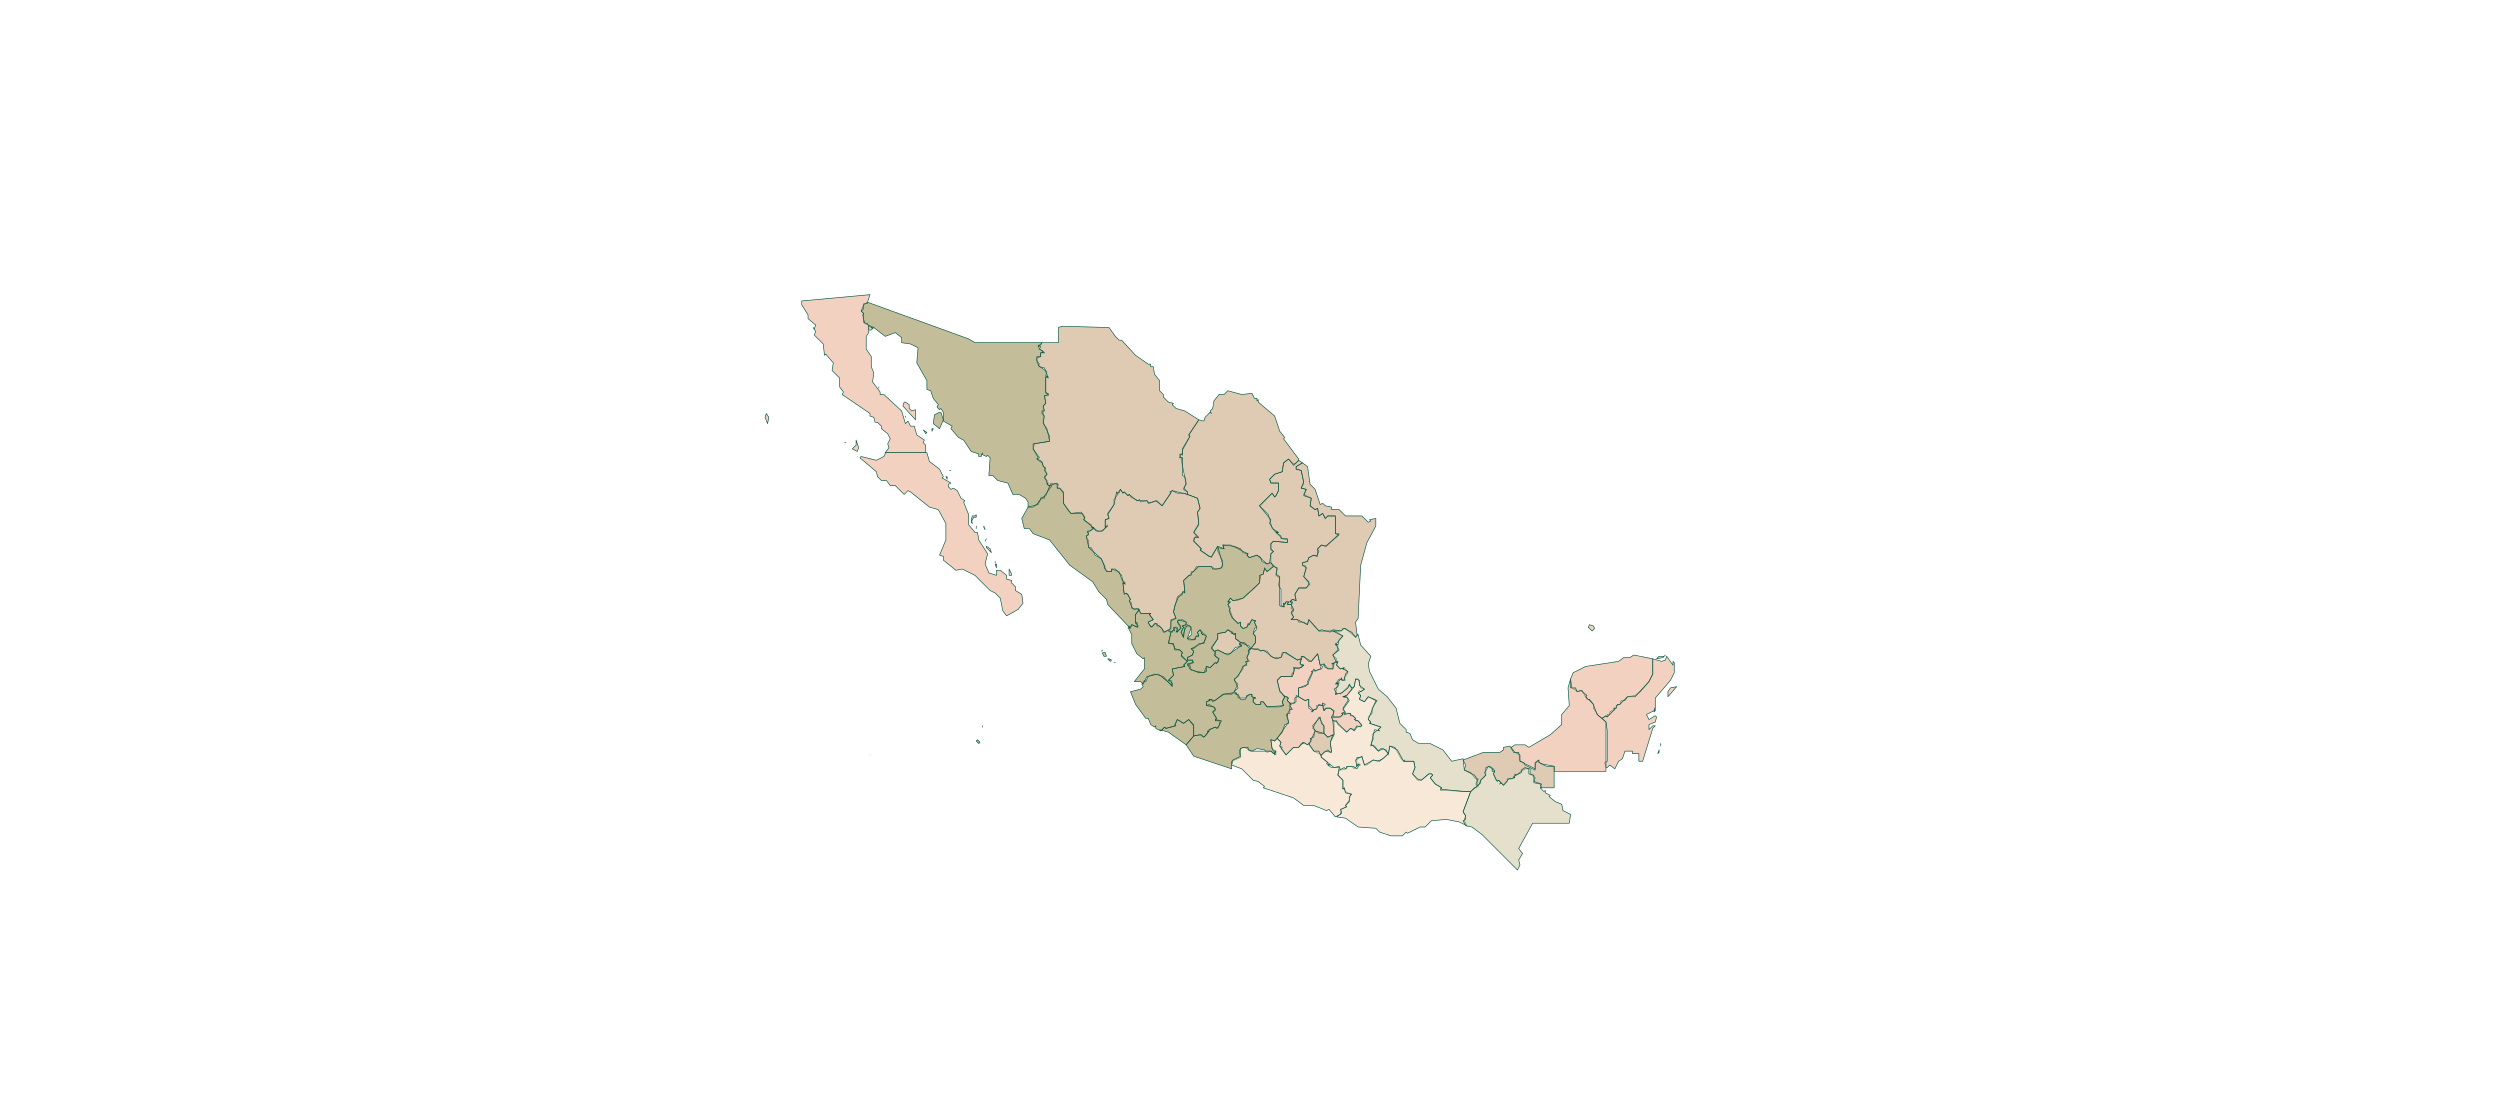 <svg xmlns="http://www.w3.org/2000/svg" class="leaflet-zoom-animated" width="1977" height="881" viewBox="-344 -153 1977 881" style="transform: translate3d(-344px, -153px, 0px);"><g><path class="class-12 leaflet-clickable" stroke-linejoin="round" stroke-linecap="round" fill-rule="evenodd" stroke="#005540" stroke-opacity="1" stroke-width="0.5" fill="#c0976b" fill-opacity="0.5" d="M683 211L686 213L681 216L681 218L685 219L687 228L685 233L689 234L687 238L693 241L692 247L696 250L698 249L699 255L702 253L704 257L706 255L712 255L712 269L715 269L705 279L701 278L698 281L698 287L695 286L691 288L690 291L686 292L686 294L688 294L689 296L687 303L692 309L689 312L683 312L680 317L681 322L678 321L676 323L678 323L677 325L674 325L675 323L673 323L672 325L671 324L672 327L669 326L669 313L667 310L668 304L665 302L666 297L661 292L661 285L663 283L661 282L661 277L663 275L674 276L674 274L670 273L665 268L667 268L662 265L659 254L652 247L662 237L664 240L665 239L667 235L667 229L661 229L660 226L664 222L670 220L671 213L675 210L679 214L681 213z"/></g><g><path class="class-02 leaflet-clickable" stroke-linejoin="round" stroke-linecap="round" fill-rule="evenodd" stroke="#005540" stroke-opacity="1" stroke-width="0.5" fill="#e6a583" fill-opacity="0.5" d="M456 302L454 302L454 297L456 301z"/></g><g><path class="class-02 leaflet-clickable" stroke-linejoin="round" stroke-linecap="round" fill-rule="evenodd" stroke="#005540" stroke-opacity="1" stroke-width="0.5" fill="#e6a583" fill-opacity="0.5" d="M444 293L444 296L443 293z"/></g><g><path class="class-02 leaflet-clickable" stroke-linejoin="round" stroke-linecap="round" fill-rule="evenodd" stroke="#005540" stroke-opacity="1" stroke-width="0.5" fill="#e6a583" fill-opacity="0.5" d="M443 291L443 292z"/></g><g><path class="class-02 leaflet-clickable" stroke-linejoin="round" stroke-linecap="round" fill-rule="evenodd" stroke="#005540" stroke-opacity="1" stroke-width="0.5" fill="#e6a583" fill-opacity="0.5" d="M436 279L439 281L440 284L436 280z"/></g><g><path class="class-02 leaflet-clickable" stroke-linejoin="round" stroke-linecap="round" fill-rule="evenodd" stroke="#005540" stroke-opacity="1" stroke-width="0.5" fill="#e6a583" fill-opacity="0.5" d="M436 273L435 275L436 273z"/></g><g><path class="class-02 leaflet-clickable" stroke-linejoin="round" stroke-linecap="round" fill-rule="evenodd" stroke="#005540" stroke-opacity="1" stroke-width="0.5" fill="#e6a583" fill-opacity="0.5" d="M434 263L435 266L434 264z"/></g><g><path class="class-02 leaflet-clickable" stroke-linejoin="round" stroke-linecap="round" fill-rule="evenodd" stroke="#005540" stroke-opacity="1" stroke-width="0.5" fill="#e6a583" fill-opacity="0.5" d="M428 263L428 265L428 263z"/></g><g><path class="class-02 leaflet-clickable" stroke-linejoin="round" stroke-linecap="round" fill-rule="evenodd" stroke="#005540" stroke-opacity="1" stroke-width="0.5" fill="#e6a583" fill-opacity="0.5" d="M428 254L428 256L426 256L424 260L425 261L424 258L425 255L427 255z"/></g><g><path class="class-02 leaflet-clickable" stroke-linejoin="round" stroke-linecap="round" fill-rule="evenodd" stroke="#005540" stroke-opacity="1" stroke-width="0.5" fill="#e6a583" fill-opacity="0.5" d="M423 252L423 252z"/></g><g><path class="class-02 leaflet-clickable" stroke-linejoin="round" stroke-linecap="round" fill-rule="evenodd" stroke="#005540" stroke-opacity="1" stroke-width="0.5" fill="#e6a583" fill-opacity="0.5" d="M405 224L405 226L404 224z"/></g><g><path class="class-02 leaflet-clickable" stroke-linejoin="round" stroke-linecap="round" fill-rule="evenodd" stroke="#005540" stroke-opacity="1" stroke-width="0.5" fill="#e6a583" fill-opacity="0.5" d="M408 219L407 219z"/></g><g><path class="class-02 leaflet-clickable" stroke-linejoin="round" stroke-linecap="round" fill-rule="evenodd" stroke="#005540" stroke-opacity="1" stroke-width="0.5" fill="#e6a583" fill-opacity="0.5" d="M334 208L334 208z"/></g><g><path class="class-02 leaflet-clickable" stroke-linejoin="round" stroke-linecap="round" fill-rule="evenodd" stroke="#005540" stroke-opacity="1" stroke-width="0.5" fill="#e6a583" fill-opacity="0.5" d="M356 205L389 205L391 212L399 218L402 224L401 225L408 229L406 230L406 232L408 234L410 233L413 235L416 241L419 243L418 244L422 254L422 262L427 268L429 268L430 274L437 285L435 293L438 300L444 302L444 298L447 298L452 302L452 305L456 306L456 308L459 311L459 314L464 317L465 324L461 329L452 334L449 330L447 320L443 316L439 314L427 302L417 297L412 298L402 290L402 287L399 286L404 274L404 261L398 250L391 248L376 236L374 235L371 238L364 231L360 231L357 227L353 227L350 224L349 220L336 209L337 208L349 211L355 208L356 206z"/></g><g><path class="class-12 leaflet-clickable" stroke-linejoin="round" stroke-linecap="round" fill-rule="evenodd" stroke="#005540" stroke-opacity="1" stroke-width="0.5" fill="#c0976b" fill-opacity="0.5" d="M683 211L679 215L675 210L671 213L670 220L664 222L660 226L661 229L667 229L667 235L665 239L664 240L662 237L652 247L661 258L660 261L664 267L667 268L665 268L669 271L669 273L674 273L674 276L663 275L661 277L661 281L663 283L661 285L660 292L658 293L650 286L644 288L642 286L643 285L629 278L623 278L624 281L619 279L614 288L605 282L606 281L600 275L600 273L602 271L603 272L600 268L604 262L603 252L605 249L603 241L595 238L595 236L592 233L594 230L590 210L591 209L589 209L589 206L591 206L591 203L597 192L596 191L604 179L608 180L609 177L613 173L614 174L613 172L615 170L616 164L620 159L624 159L627 156L638 159L646 158L648 162L650 162L650 164L651 163L651 165L664 176L668 188L672 193L671 194L683 210z"/></g><g><path class="class-22 leaflet-clickable" stroke-linejoin="round" stroke-linecap="round" fill-rule="evenodd" stroke="#005540" stroke-opacity="1" stroke-width="0.5" fill="#897c36" fill-opacity="0.5" d="M394 186L393 188L393 186z"/></g><g><path class="class-22 leaflet-clickable" stroke-linejoin="round" stroke-linecap="round" fill-rule="evenodd" stroke="#005540" stroke-opacity="1" stroke-width="0.5" fill="#897c36" fill-opacity="0.5" d="M400 173L402 179L399 186L394 182L395 175L399 173z"/></g><g><path class="class-22 leaflet-clickable" stroke-linejoin="round" stroke-linecap="round" fill-rule="evenodd" stroke="#005540" stroke-opacity="1" stroke-width="0.5" fill="#897c36" fill-opacity="0.5" d="M345 106L347 106L346 107z"/></g><g><path class="class-22 leaflet-clickable" stroke-linejoin="round" stroke-linecap="round" fill-rule="evenodd" stroke="#005540" stroke-opacity="1" stroke-width="0.5" fill="#897c36" fill-opacity="0.5" d="M342 86L422 115L427 118L480 118L479 120L477 120L478 123L481 125L480 126L482 126L479 126L479 129L476 129L476 132L478 135L477 136L484 141L483 144L485 145L483 145L483 158L485 158L485 160L482 160L483 166L481 168L481 182L484 186L486 196L474 198L473 202L477 209L476 210L480 213L482 217L484 222L482 224L485 231L488 231L482 239L482 241L480 241L477 244L477 246L469 248L469 244L467 241L462 238L457 238L453 229L445 227L441 223L438 223L439 209L437 207L436 208L432 206L432 208L430 208L430 206L424 204L418 195L414 193L408 186L409 184L402 180L402 173L400 170L399 171L397 169L398 167L394 162L392 156L389 155L389 148L381 134L382 122L376 119L369 118L369 114L364 110L356 113L347 106L340 103L338 96L339 95L337 93L339 91L339 87L342 87zM433 205L433 206z"/></g><g><path class="class-12 leaflet-clickable" stroke-linejoin="round" stroke-linecap="round" fill-rule="evenodd" stroke="#005540" stroke-opacity="1" stroke-width="0.5" fill="#c0976b" fill-opacity="0.5" d="M730 349L728 351L720 344L718 344L717 346L710 345L708 347L701 345L699 346L691 337L690 341L687 339L683 339L682 337L677 337L679 335L677 332L679 330L677 328L678 323L676 323L678 321L681 322L680 317L683 312L689 312L691 309L691 307L687 303L689 296L686 294L686 292L690 291L691 288L695 286L697 287L699 283L698 281L701 278L704 279L715 270L712 269L712 255L706 255L704 257L702 253L699 255L698 249L696 250L692 247L693 241L687 239L689 234L685 233L687 229L685 219L681 218L681 216L686 213L690 216L692 230L696 234L700 246L702 245L704 247L709 248L709 250L715 250L720 255L733 255L738 260L740 259L739 258L744 257L744 263L737 276L732 294L730 336L728 339L729 348z"/></g><g><path class="class-02 leaflet-clickable" stroke-linejoin="round" stroke-linecap="round" fill-rule="evenodd" stroke="#005540" stroke-opacity="1" stroke-width="0.5" fill="#e6a583" fill-opacity="0.5" d="M325 197L324 197z"/></g><g><path class="class-02 leaflet-clickable" stroke-linejoin="round" stroke-linecap="round" fill-rule="evenodd" stroke="#005540" stroke-opacity="1" stroke-width="0.5" fill="#e6a583" fill-opacity="0.5" d="M333 195L335 201L334 204L330 202L333 199L333 196z"/></g><g><path class="class-02 leaflet-clickable" stroke-linejoin="round" stroke-linecap="round" fill-rule="evenodd" stroke="#005540" stroke-opacity="1" stroke-width="0.5" fill="#e6a583" fill-opacity="0.5" d="M386 187L389 189L388 190L387 188z"/></g><g><path class="class-02 leaflet-clickable" stroke-linejoin="round" stroke-linecap="round" fill-rule="evenodd" stroke="#005540" stroke-opacity="1" stroke-width="0.5" fill="#e6a583" fill-opacity="0.5" d="M372 176L372 177z"/></g><g><path class="class-02 leaflet-clickable" stroke-linejoin="round" stroke-linecap="round" fill-rule="evenodd" stroke="#005540" stroke-opacity="1" stroke-width="0.5" fill="#e6a583" fill-opacity="0.5" d="M372 165L375 167L375 170L377 172L380 171L380 179L370 168L371 165z"/></g><g><path class="class-02 leaflet-clickable" stroke-linejoin="round" stroke-linecap="round" fill-rule="evenodd" stroke="#005540" stroke-opacity="1" stroke-width="0.5" fill="#e6a583" fill-opacity="0.5" d="M262 174L264 177L263 182L261 177L262 174z"/></g><g><path class="class-02 leaflet-clickable" stroke-linejoin="round" stroke-linecap="round" fill-rule="evenodd" stroke="#005540" stroke-opacity="1" stroke-width="0.5" fill="#e6a583" fill-opacity="0.5" d="M351 153L351 154z"/></g><g><path class="class-02 leaflet-clickable" stroke-linejoin="round" stroke-linecap="round" fill-rule="evenodd" stroke="#005540" stroke-opacity="1" stroke-width="0.5" fill="#e6a583" fill-opacity="0.5" d="M344 112L344 112z"/></g><g><path class="class-02 leaflet-clickable" stroke-linejoin="round" stroke-linecap="round" fill-rule="evenodd" stroke="#005540" stroke-opacity="1" stroke-width="0.5" fill="#e6a583" fill-opacity="0.5" d="M344 105L346 107L345 108L343 108L343 105z"/></g><g><path class="class-02 leaflet-clickable" stroke-linejoin="round" stroke-linecap="round" fill-rule="evenodd" stroke="#005540" stroke-opacity="1" stroke-width="0.5" fill="#e6a583" fill-opacity="0.5" d="M342 86L339 88L337 93L339 95L339 102L342 103L343 105L343 110L341 113L341 123L345 129L345 137L347 142L346 149L352 157L352 159L355 159L369 172L372 182L374 180L376 184L379 184L381 191L387 195L386 197L388 199L388 205L356 205L359 201L358 198L360 194L358 190L353 186L353 184L350 181L348 181L347 177L344 176L344 174L322 159L323 157L320 153L320 146L314 140L315 134L309 127L308 128L307 119L300 112L301 109L299 106L300 107L301 104L295 99L295 96L290 88L290 85L344 80L342 86z"/></g><g><path class="class-22 leaflet-clickable" stroke-linejoin="round" stroke-linecap="round" fill-rule="evenodd" stroke="#005540" stroke-opacity="1" stroke-width="0.5" fill="#897c36" fill-opacity="0.5" d="M344 444L344 444z"/></g><g><path class="class-22 leaflet-clickable" stroke-linejoin="round" stroke-linecap="round" fill-rule="evenodd" stroke="#005540" stroke-opacity="1" stroke-width="0.5" fill="#897c36" fill-opacity="0.5" d="M429 432L431 434L430 435L428 433L429 432z"/></g><g><path class="class-22 leaflet-clickable" stroke-linejoin="round" stroke-linecap="round" fill-rule="evenodd" stroke="#005540" stroke-opacity="1" stroke-width="0.5" fill="#897c36" fill-opacity="0.5" d="M600 429L594 436L580 426L573 424L574 425L577 422L578 423L586 421L585 420L587 416L592 419L596 416L600 420L600 429z"/></g><g><path class="class-22 leaflet-clickable" stroke-linejoin="round" stroke-linecap="round" fill-rule="evenodd" stroke="#005540" stroke-opacity="1" stroke-width="0.5" fill="#897c36" fill-opacity="0.5" d="M433 422L433 421z"/></g><g><path class="class-12 leaflet-clickable" stroke-linejoin="round" stroke-linecap="round" fill-rule="evenodd" stroke="#005540" stroke-opacity="1" stroke-width="0.5" fill="#c0976b" fill-opacity="0.5" d="M703 427L699 427L694 423L699 414L703 421L703 426z"/></g><g><path class="class-22 leaflet-clickable" stroke-linejoin="round" stroke-linecap="round" fill-rule="evenodd" stroke="#005540" stroke-opacity="1" stroke-width="0.5" fill="#897c36" fill-opacity="0.5" d="M469 248L473 248L478 244L479 241L483 239L487 229L493 230L492 233L494 233L497 236L497 245L503 253L512 253L514 256L513 258L519 262L519 264L521 264L518 267L516 267L517 270L515 271L517 275L517 280L519 280L522 286L527 289L530 295L529 296L532 299L535 299L535 297L541 299L543 305L546 308L544 308L545 316L548 317L550 321L549 322L551 324L551 328L557 329L554 333L554 340L555 339L556 342L555 343L551 341L550 344L532 325L531 321L525 315L520 307L502 294L486 274L473 269L470 265L466 265L464 257L469 248z"/></g><g><path class="class-12 leaflet-clickable" stroke-linejoin="round" stroke-linecap="round" fill-rule="evenodd" stroke="#005540" stroke-opacity="1" stroke-width="0.5" fill="#c0976b" fill-opacity="0.5" d="M637 355L636 356L638 358L633 359L629 364L625 364L619 361L616 362L614 360L619 352L619 348L625 347L627 345L631 347L630 348L633 348L633 352L637 355z"/></g><g><path class="class-22 leaflet-clickable" stroke-linejoin="round" stroke-linecap="round" fill-rule="evenodd" stroke="#005540" stroke-opacity="1" stroke-width="0.5" fill="#897c36" fill-opacity="0.5" d="M617 362L619 361L627 365L637 358L638 357L636 357L638 355L640 355L645 361L643 361L644 362L642 367L644 370L642 370L642 372L639 374L639 376L632 385L635 388L632 394L630 396L624 396L615 402L614 400L610 402L610 405L612 404L617 407L617 409L615 410L618 415L617 416L622 417L619 423L617 422L613 424L608 430L606 428L600 429L600 421L596 416L592 419L587 416L585 421L578 423L577 422L574 425L570 423L570 421L569 422L566 420L564 415L562 415L554 404L550 394L558 392L560 390L559 388L561 385L562 386L564 382L569 380L576 382L583 390L582 385L580 385L584 381L583 376L593 374L592 373L595 370L590 365L591 363L589 361L585 361L584 357L580 355L582 347L584 345L585 346L584 343L587 344L586 347L590 344L587 339L588 337L594 339L594 341L591 342L592 343L590 347L592 351L592 347L595 341L598 343L595 352L596 353L600 353L602 350L604 350L603 347L605 345L607 347L606 348L610 350L608 356L604 356L600 360L598 360L600 362L599 365L595 367L595 369L599 369L600 371L595 373L597 373L598 377L608 379L610 374L613 375L617 371L618 372L620 368L616 365L617 363z"/></g><g><path class="class-02 leaflet-clickable" stroke-linejoin="round" stroke-linecap="round" fill-rule="evenodd" stroke="#005540" stroke-opacity="1" stroke-width="0.5" fill="#e6a583" fill-opacity="0.5" d="M701 373L700 376L696 378L695 376L690 386L691 388L683 391L683 398L681 397L681 402L677 404L674 401L674 398L672 398L668 394L666 385L669 382L677 382L678 379L679 380L679 375L685 375L687 373L684 372L686 366L693 370L698 364L700 373z"/></g><g><path class="class-12 leaflet-clickable" stroke-linejoin="round" stroke-linecap="round" fill-rule="evenodd" stroke="#005540" stroke-opacity="1" stroke-width="0.5" fill="#c0976b" fill-opacity="0.5" d="M604 179L596 191L597 192L591 202L591 207L590 206L589 209L591 209L591 223L593 224L594 229L592 234L595 236L595 238L583 235L581 236L582 237L575 247L571 243L565 245L563 243L558 244L557 242L556 243L550 240L549 238L548 239L545 236L544 237L542 234L541 237L539 237L540 238L537 242L537 246L532 253L533 257L530 258L530 264L532 262L528 267L524 267L513 258L514 257L511 252L503 253L501 251L497 245L497 237L494 233L492 233L492 229L486 231L484 230L485 229L484 230L484 227L482 225L484 222L482 219L483 217L481 216L480 212L476 210L478 209L473 202L473 198L486 196L486 192L481 181L482 176L480 174L480 172L482 172L481 168L483 166L482 160L485 159L483 157L483 145L485 146L482 138L478 137L476 133L476 130L479 129L479 126L482 126L480 126L481 125L478 123L479 121L477 121L480 118L493 118L493 106L496 105L533 106L538 113L541 116L543 116L554 128L564 135L566 135L566 137L568 137L569 143L573 148L573 156L576 159L576 161L580 165L584 166L583 167L586 170L593 172L604 179z"/></g><g><path class="class-02 leaflet-clickable" stroke-linejoin="round" stroke-linecap="round" fill-rule="evenodd" stroke="#005540" stroke-opacity="1" stroke-width="0.5" fill="#e6a583" fill-opacity="0.5" d="M683 398L688 401L691 400L691 407L694 409L693 410L697 407L697 405L702 405L702 403L703 409L705 407L708 407L711 410L709 414L711 418L711 428L706 430L703 427L703 421L701 419L700 414L694 421L696 425L695 430L692 431L693 433L690 436L686 434L687 435L685 435L683 438L679 438L673 444L669 439L670 438L668 437L669 434L666 431L675 418L673 412L676 411L676 403L680 403L680 399L682 398z"/></g><g><path class="class-12 leaflet-clickable" stroke-linejoin="round" stroke-linecap="round" fill-rule="evenodd" stroke="#005540" stroke-opacity="1" stroke-width="0.5" fill="#c0976b" fill-opacity="0.5" d="M685 368L684 371L685 373L687 373L683 376L679 375L680 376L678 382L669 382L666 385L668 393L672 398L670 402L671 405L658 406L655 402L653 402L653 404L649 404L647 402L647 400L649 399L646 398L646 396L644 396L641 399L635 399L635 397L632 394L635 391L632 384L635 382L639 374L642 373L641 370L643 370L642 367L644 363L643 362L645 360L651 360L653 362L655 361L663 367L669 367L670 363L672 363L682 369L684 368z"/></g><g><path class="class-22 leaflet-clickable" stroke-linejoin="round" stroke-linecap="round" fill-rule="evenodd" stroke="#005540" stroke-opacity="1" stroke-width="0.5" fill="#897c36" fill-opacity="0.5" d="M661 292L663 295L658 299L656 297L655 301L653 302L652 308L647 313L639 320L634 322L631 322L629 320L627 323L629 323L627 325L631 336L635 340L637 339L637 342L639 344L642 343L646 337L649 338L648 339L650 343L648 344L647 348L649 350L649 355L646 359L645 360L644 358L637 355L633 352L633 348L632 349L627 345L625 347L619 348L619 352L614 359L617 363L617 366L620 368L619 371L617 371L613 375L610 374L610 378L608 379L604 379L597 376L595 372L599 371L599 369L595 369L595 367L599 365L600 362L598 360L608 355L610 350L608 348L607 349L605 345L603 347L604 350L602 350L601 353L595 352L598 349L598 344L597 342L595 342L593 343L592 351L590 347L592 343L591 342L594 341L594 339L591 337L587 338L590 343L587 347L587 343L585 343L583 347L581 346L582 338L586 336L584 331L587 319L592 315L593 316L592 306L596 302L598 302L598 299L600 299L602 295L614 295L617 297L622 296L623 291L619 283L619 280L624 281L623 278L632 279L637 281L639 284L643 285L642 286L644 288L650 286L653 288L654 291L658 293L661 292z"/></g><g><path class="class-02 leaflet-clickable" stroke-linejoin="round" stroke-linecap="round" fill-rule="evenodd" stroke="#005540" stroke-opacity="1" stroke-width="0.5" fill="#e6a583" fill-opacity="0.5" d="M710 417L709 414L715 414L718 412L717 411L723 411L728 415L728 417L730 417L733 420L732 422L729 421L727 424L724 423L721 426L714 420L713 417L711 418z"/></g><g><path class="class-22 leaflet-clickable" stroke-linejoin="round" stroke-linecap="round" fill-rule="evenodd" stroke="#005540" stroke-opacity="1" stroke-width="0.5" fill="#897c36" fill-opacity="0.5" d="M538 371L537 371z"/></g><g><path class="class-22 leaflet-clickable" stroke-linejoin="round" stroke-linecap="round" fill-rule="evenodd" stroke="#005540" stroke-opacity="1" stroke-width="0.5" fill="#897c36" fill-opacity="0.5" d="M533 368L535 369L534 370L532 368z"/></g><g><path class="class-22 leaflet-clickable" stroke-linejoin="round" stroke-linecap="round" fill-rule="evenodd" stroke="#005540" stroke-opacity="1" stroke-width="0.5" fill="#897c36" fill-opacity="0.5" d="M528 363L530 363L531 366L529 366L528 364z"/></g><g><path class="class-22 leaflet-clickable" stroke-linejoin="round" stroke-linecap="round" fill-rule="evenodd" stroke="#005540" stroke-opacity="1" stroke-width="0.5" fill="#897c36" fill-opacity="0.5" d="M528 361L527 362z"/></g><g><path class="class-22 leaflet-clickable" stroke-linejoin="round" stroke-linecap="round" fill-rule="evenodd" stroke="#005540" stroke-opacity="1" stroke-width="0.5" fill="#897c36" fill-opacity="0.5" d="M580 346L582 347L580 356L584 356L585 360L589 361L591 363L590 366L595 370L592 373L593 374L583 376L584 381L580 385L583 387L583 389L572 380L563 382L560 388L558 386L553 386L561 376L561 367L560 368L555 364L551 356L551 349L548 343L549 342L549 344L551 341L556 343L554 339L554 333L557 329L558 332L566 332L565 333L568 337L564 339L566 343L570 340L575 344L576 347L580 345z"/></g><g><path class="class-22 leaflet-clickable" stroke-linejoin="round" stroke-linecap="round" fill-rule="evenodd" stroke="#005540" stroke-opacity="1" stroke-width="0.5" fill="#897c36" fill-opacity="0.5" d="M671 397L675 399L674 401L677 404L676 405L678 408L676 408L674 412L675 419L672 420L670 426L664 433L661 432L662 439L665 441L665 444L661 441L658 442L656 440L650 439L646 441L640 438L637 439L636 441L637 446L630 449L630 455L600 445L594 436L600 429L605 428L608 430L611 427L611 425L612 426L612 424L617 422L618 423L620 421L621 417L617 417L618 415L615 410L617 408L616 406L610 405L610 402L613 401L612 400L617 401L623 396L630 395L634 395L633 396L635 396L637 400L641 400L642 397L646 396L646 398L649 399L647 399L647 402L649 404L653 404L653 402L655 402L658 406L668 406L671 405L670 402L672 398z"/></g><g><path class="class-12 leaflet-clickable" stroke-linejoin="round" stroke-linecap="round" fill-rule="evenodd" stroke="#005540" stroke-opacity="1" stroke-width="0.5" fill="#c0976b" fill-opacity="0.5" d="M595 238L603 241L605 249L603 252L604 261L600 268L604 272L601 272L600 275L606 281L605 282L612 287L614 287L619 279L623 294L622 296L619 297L615 297L614 295L604 295L592 306L593 315L591 315L591 317L588 319L585 326L584 331L586 336L582 337L582 344L577 347L573 342L571 342L571 340L569 340L567 343L565 341L564 339L568 337L565 333L566 332L558 332L556 328L553 329L551 327L549 322L550 321L547 316L545 317L544 308L546 309L544 307L543 302L538 297L535 297L535 299L531 299L527 289L517 280L515 271L517 269L516 268L521 265L520 264L523 267L527 267L532 263L530 264L530 258L533 257L532 254L537 246L539 236L540 237L542 234L544 237L545 236L548 239L549 238L555 243L563 243L564 245L570 243L575 247L583 235L587 237L592 237z"/></g><g><path class="class-02 leaflet-clickable" stroke-linejoin="round" stroke-linecap="round" fill-rule="evenodd" stroke="#005540" stroke-opacity="1" stroke-width="0.5" fill="#e6a583" fill-opacity="0.5" d="M967 443L968 440L968 442z"/></g><g><path class="class-02 leaflet-clickable" stroke-linejoin="round" stroke-linecap="round" fill-rule="evenodd" stroke="#005540" stroke-opacity="1" stroke-width="0.5" fill="#e6a583" fill-opacity="0.5" d="M969 435L969 437L969 435z"/></g><g><path class="class-02 leaflet-clickable" stroke-linejoin="round" stroke-linecap="round" fill-rule="evenodd" stroke="#005540" stroke-opacity="1" stroke-width="0.5" fill="#e6a583" fill-opacity="0.5" d="M981 391L975 398L975 394L977 391L982 390z"/></g><g><path class="class-02 leaflet-clickable" stroke-linejoin="round" stroke-linecap="round" fill-rule="evenodd" stroke="#005540" stroke-opacity="1" stroke-width="0.5" fill="#e6a583" fill-opacity="0.5" d="M926 454L925 450L927 449L927 425L926 418L923 415L926 413L927 414L927 412L929 412L929 410L934 407L934 405L937 404L938 401L941 401L943 398L949 397L953 394L960 386L963 380L963 368L970 370L973 369L974 366L979 373L979 370L980 371L980 379L977 385L965 399L965 409L964 410L965 406L964 409L958 412L960 416L965 413L966 414L965 418L960 420L960 424L963 421L965 421L963 423L955 449L952 449L952 443L947 443L947 441L941 441L939 447L936 449L933 455L929 452L927 454z"/></g><g><path class="class-02 leaflet-clickable" stroke-linejoin="round" stroke-linecap="round" fill-rule="evenodd" stroke="#005540" stroke-opacity="1" stroke-width="0.5" fill="#e6a583" fill-opacity="0.5" d="M973 365L971 367L966 368L968 366L972 366z"/></g><g><path class="class-02 leaflet-clickable" stroke-linejoin="round" stroke-linecap="round" fill-rule="evenodd" stroke="#005540" stroke-opacity="1" stroke-width="0.5" fill="#e6a583" fill-opacity="0.5" d="M725 392L721 397L718 398L722 399L722 401L718 407L720 410L717 411L718 412L716 414L710 414L711 409L708 407L704 407L703 409L702 406L704 404L702 403L702 405L699 404L697 408L695 408L694 410L694 408L691 405L691 400L688 401L683 398L683 391L688 390L690 388L694 379L693 378L701 376L703 372L704 375L710 376L710 372L714 370L713 373L716 376L719 375L718 376L720 376L722 379L719 383L720 385L715 384L712 388L714 387L712 396L717 395L723 389L725 391z"/></g><g><path class="class-02 leaflet-clickable" stroke-linejoin="round" stroke-linecap="round" fill-rule="evenodd" stroke="#005540" stroke-opacity="1" stroke-width="0.5" fill="#e6a583" fill-opacity="0.5" d="M963 368L963 380L960 386L949 398L943 398L937 404L935 404L934 407L932 407L933 408L927 414L926 413L923 415L920 413L916 407L916 404L913 400L911 400L907 393L904 394L899 391L898 384L900 379L910 374L936 370L940 367L945 367L948 365L963 368z"/></g><g><path class="class-02 leaflet-clickable" stroke-linejoin="round" stroke-linecap="round" fill-rule="evenodd" stroke="#005540" stroke-opacity="1" stroke-width="0.5" fill="#e6a583" fill-opacity="0.5" d="M913 341L916 342L917 344L915 346L912 343L913 341z"/></g><g><path class="class-12 leaflet-clickable" stroke-linejoin="round" stroke-linecap="round" fill-rule="evenodd" stroke="#005540" stroke-opacity="1" stroke-width="0.5" fill="#c0976b" fill-opacity="0.5" d="M703 427L706 430L710 428L708 434L709 441L708 442L706 440L701 444L695 441L691 436L696 425L703 427z"/></g><g><path class="class-12 leaflet-clickable" stroke-linejoin="round" stroke-linecap="round" fill-rule="evenodd" stroke="#005540" stroke-opacity="1" stroke-width="0.5" fill="#c0976b" fill-opacity="0.5" d="M677 325L679 329L677 331L679 335L677 337L682 337L690 341L691 337L699 346L712 346L718 350L712 357L714 357L714 361L710 365L713 368L713 370L709 372L711 372L710 376L706 376L703 372L700 373L698 364L693 370L691 370L687 366L685 366L685 368L682 369L673 363L671 363L669 367L665 368L661 366L658 362L645 360L649 355L649 351L647 348L650 344L648 339L649 338L646 337L644 341L643 340L642 343L639 344L637 342L637 339L635 340L630 335L628 330L629 328L627 325L629 323L627 323L629 320L631 322L639 320L652 308L652 302L655 301L656 296L658 299L663 295L666 296L665 301L668 303L668 326L671 327L671 324L672 325L673 323L675 323L674 325L676 325z"/></g><g><path class="class-02 leaflet-clickable" stroke-linejoin="round" stroke-linecap="round" fill-rule="evenodd" stroke="#005540" stroke-opacity="1" stroke-width="0.5" fill="#e6a583" fill-opacity="0.5" d="M898 384L898 391L902 391L903 394L906 393L911 397L910 398L916 404L919 412L926 418L926 457L885 457L885 453L875 451L872 449L873 448L870 451L870 455L858 449L858 444L854 442L851 438L854 436L862 436L865 438L882 428L891 420L891 412L897 405L896 391L898 384z"/></g><g><path class="class-12 leaflet-clickable" stroke-linejoin="round" stroke-linecap="round" fill-rule="evenodd" stroke="#005540" stroke-opacity="1" stroke-width="0.5" fill="#c0976b" fill-opacity="0.5" d="M885 457L885 470L874 470L875 467L869 465L870 462L866 459L866 455L862 455L855 460L854 459L854 461L852 463L848 463L848 465L845 468L843 466L842 467L843 466L841 464L839 464L837 459L838 456L836 456L837 455L834 453L831 454L831 460L827 464L825 469L823 467L825 463L823 463L819 458L814 456L815 452L813 448L829 442L842 442L845 440L845 438L850 437L853 442L857 442L858 449L861 450L862 452L870 456L870 450L873 448L873 450L879 453L885 453L885 455z"/></g><g><path class="class-11 leaflet-clickable" stroke-linejoin="round" stroke-linecap="round" fill-rule="evenodd" stroke="#005540" stroke-opacity="1" stroke-width="0.5" fill="#cbc39a" fill-opacity="0.5" d="M730 349L732 357L740 366L738 372L739 378L746 392L753 398L760 407L763 419L768 424L768 426L771 427L773 432L778 435L787 435L797 440L804 449L813 447L814 456L822 460L824 463L824 470L822 470L819 473L795 472L796 470L791 467L787 462L789 460L788 459L786 459L780 464L777 464L773 459L775 454L774 449L766 449L767 448L766 449L764 447L759 438L755 437L754 444L752 440L748 439L746 441L743 437L740 436L742 431L741 428L748 422L739 419L740 418L738 416L738 414L741 411L741 407L745 401L738 398L735 402L731 400L732 397L730 395L731 393L732 394L735 392L732 391L730 384L728 384L727 390L725 391L723 388L722 391L717 395L712 396L713 395L711 392L714 390L715 387L713 388L717 383L717 385L719 385L720 380L722 378L718 376L719 375L716 376L713 373L714 370L713 371L710 365L715 361L712 356L714 357L715 353L718 350L710 346L716 346L719 344L725 347L728 351L729 349z"/></g><g><path class="class-01 leaflet-clickable" stroke-linejoin="round" stroke-linecap="round" fill-rule="evenodd" stroke="#005540" stroke-opacity="1" stroke-width="0.5" fill="#f1d2b2" fill-opacity="0.5" d="M754 443L750 447L745 449L742 448L737 452L735 452L733 446L729 446L729 453L731 451L732 452L730 452L727 455L725 453L721 453L721 455L716 456L715 453L711 454L701 446L701 444L704 441L709 442L708 434L711 428L710 417L712 417L721 426L724 423L727 425L729 422L733 421L730 417L727 416L728 415L726 413L724 413L724 411L719 412L720 411L718 408L723 401L721 398L718 398L721 397L727 390L728 384L731 385L731 389L735 392L730 395L732 397L731 400L735 402L738 398L744 401L738 416L740 418L739 419L748 422L746 424L747 425L743 424L740 437L741 436L746 441L750 439L754 443z"/></g><g><path class="class-01 leaflet-clickable" stroke-linejoin="round" stroke-linecap="round" fill-rule="evenodd" stroke="#005540" stroke-opacity="1" stroke-width="0.5" fill="#f1d2b2" fill-opacity="0.5" d="M691 435L695 441L699 441L701 446L706 450L705 451L708 452L706 452L709 454L715 454L714 460L718 464L718 471L719 470L720 473L724 475L723 480L720 484L721 485L717 487L716 491L712 493L707 487L705 488L695 484L687 484L679 478L655 470L656 469L651 465L647 464L638 455L630 452L631 448L637 445L637 439L639 438L643 438L643 440L645 441L661 441L663 443L664 442L664 444L665 441L663 441L662 439L661 432L664 433L666 431L669 434L668 437L673 444L679 438L683 438L687 434L690 436z"/></g><g><path class="class-01 leaflet-clickable" stroke-linejoin="round" stroke-linecap="round" fill-rule="evenodd" stroke="#005540" stroke-opacity="1" stroke-width="0.5" fill="#f1d2b2" fill-opacity="0.5" d="M819 473L813 489L815 492L814 496L816 500L810 497L800 495L788 496L783 501L779 501L769 506L768 505L765 508L756 508L747 505L744 502L730 501L720 494L713 493L717 490L716 487L721 485L720 484L723 481L723 477L725 475L720 474L719 470L718 471L718 464L714 460L715 456L719 454L720 455L722 453L726 453L729 455L731 452L730 451L729 453L728 448L733 445L735 452L742 448L747 449L754 443L755 437L761 440L766 449L774 449L775 454L773 459L777 463L780 464L786 459L788 459L789 460L787 462L791 467L796 470L795 471L814 473z"/></g><g><path class="class-11 leaflet-clickable" stroke-linejoin="round" stroke-linecap="round" fill-rule="evenodd" stroke="#005540" stroke-opacity="1" stroke-width="0.5" fill="#cbc39a" fill-opacity="0.5" d="M874 470L877 473L878 472L878 474L882 476L881 477L886 481L891 483L892 488L898 491L897 498L868 498L857 518L860 522L857 527L858 531L856 535L828 507L820 501L815 500L813 496L815 495L815 492L813 489L819 473L827 466L827 464L831 460L830 458L833 453L836 455L836 457L838 457L837 459L840 465L841 464L843 466L842 467L843 466L845 468L849 463L854 462L853 461L859 458L859 456L862 454L865 455L865 459L869 460L869 466L874 467L875 470z"/></g></svg>